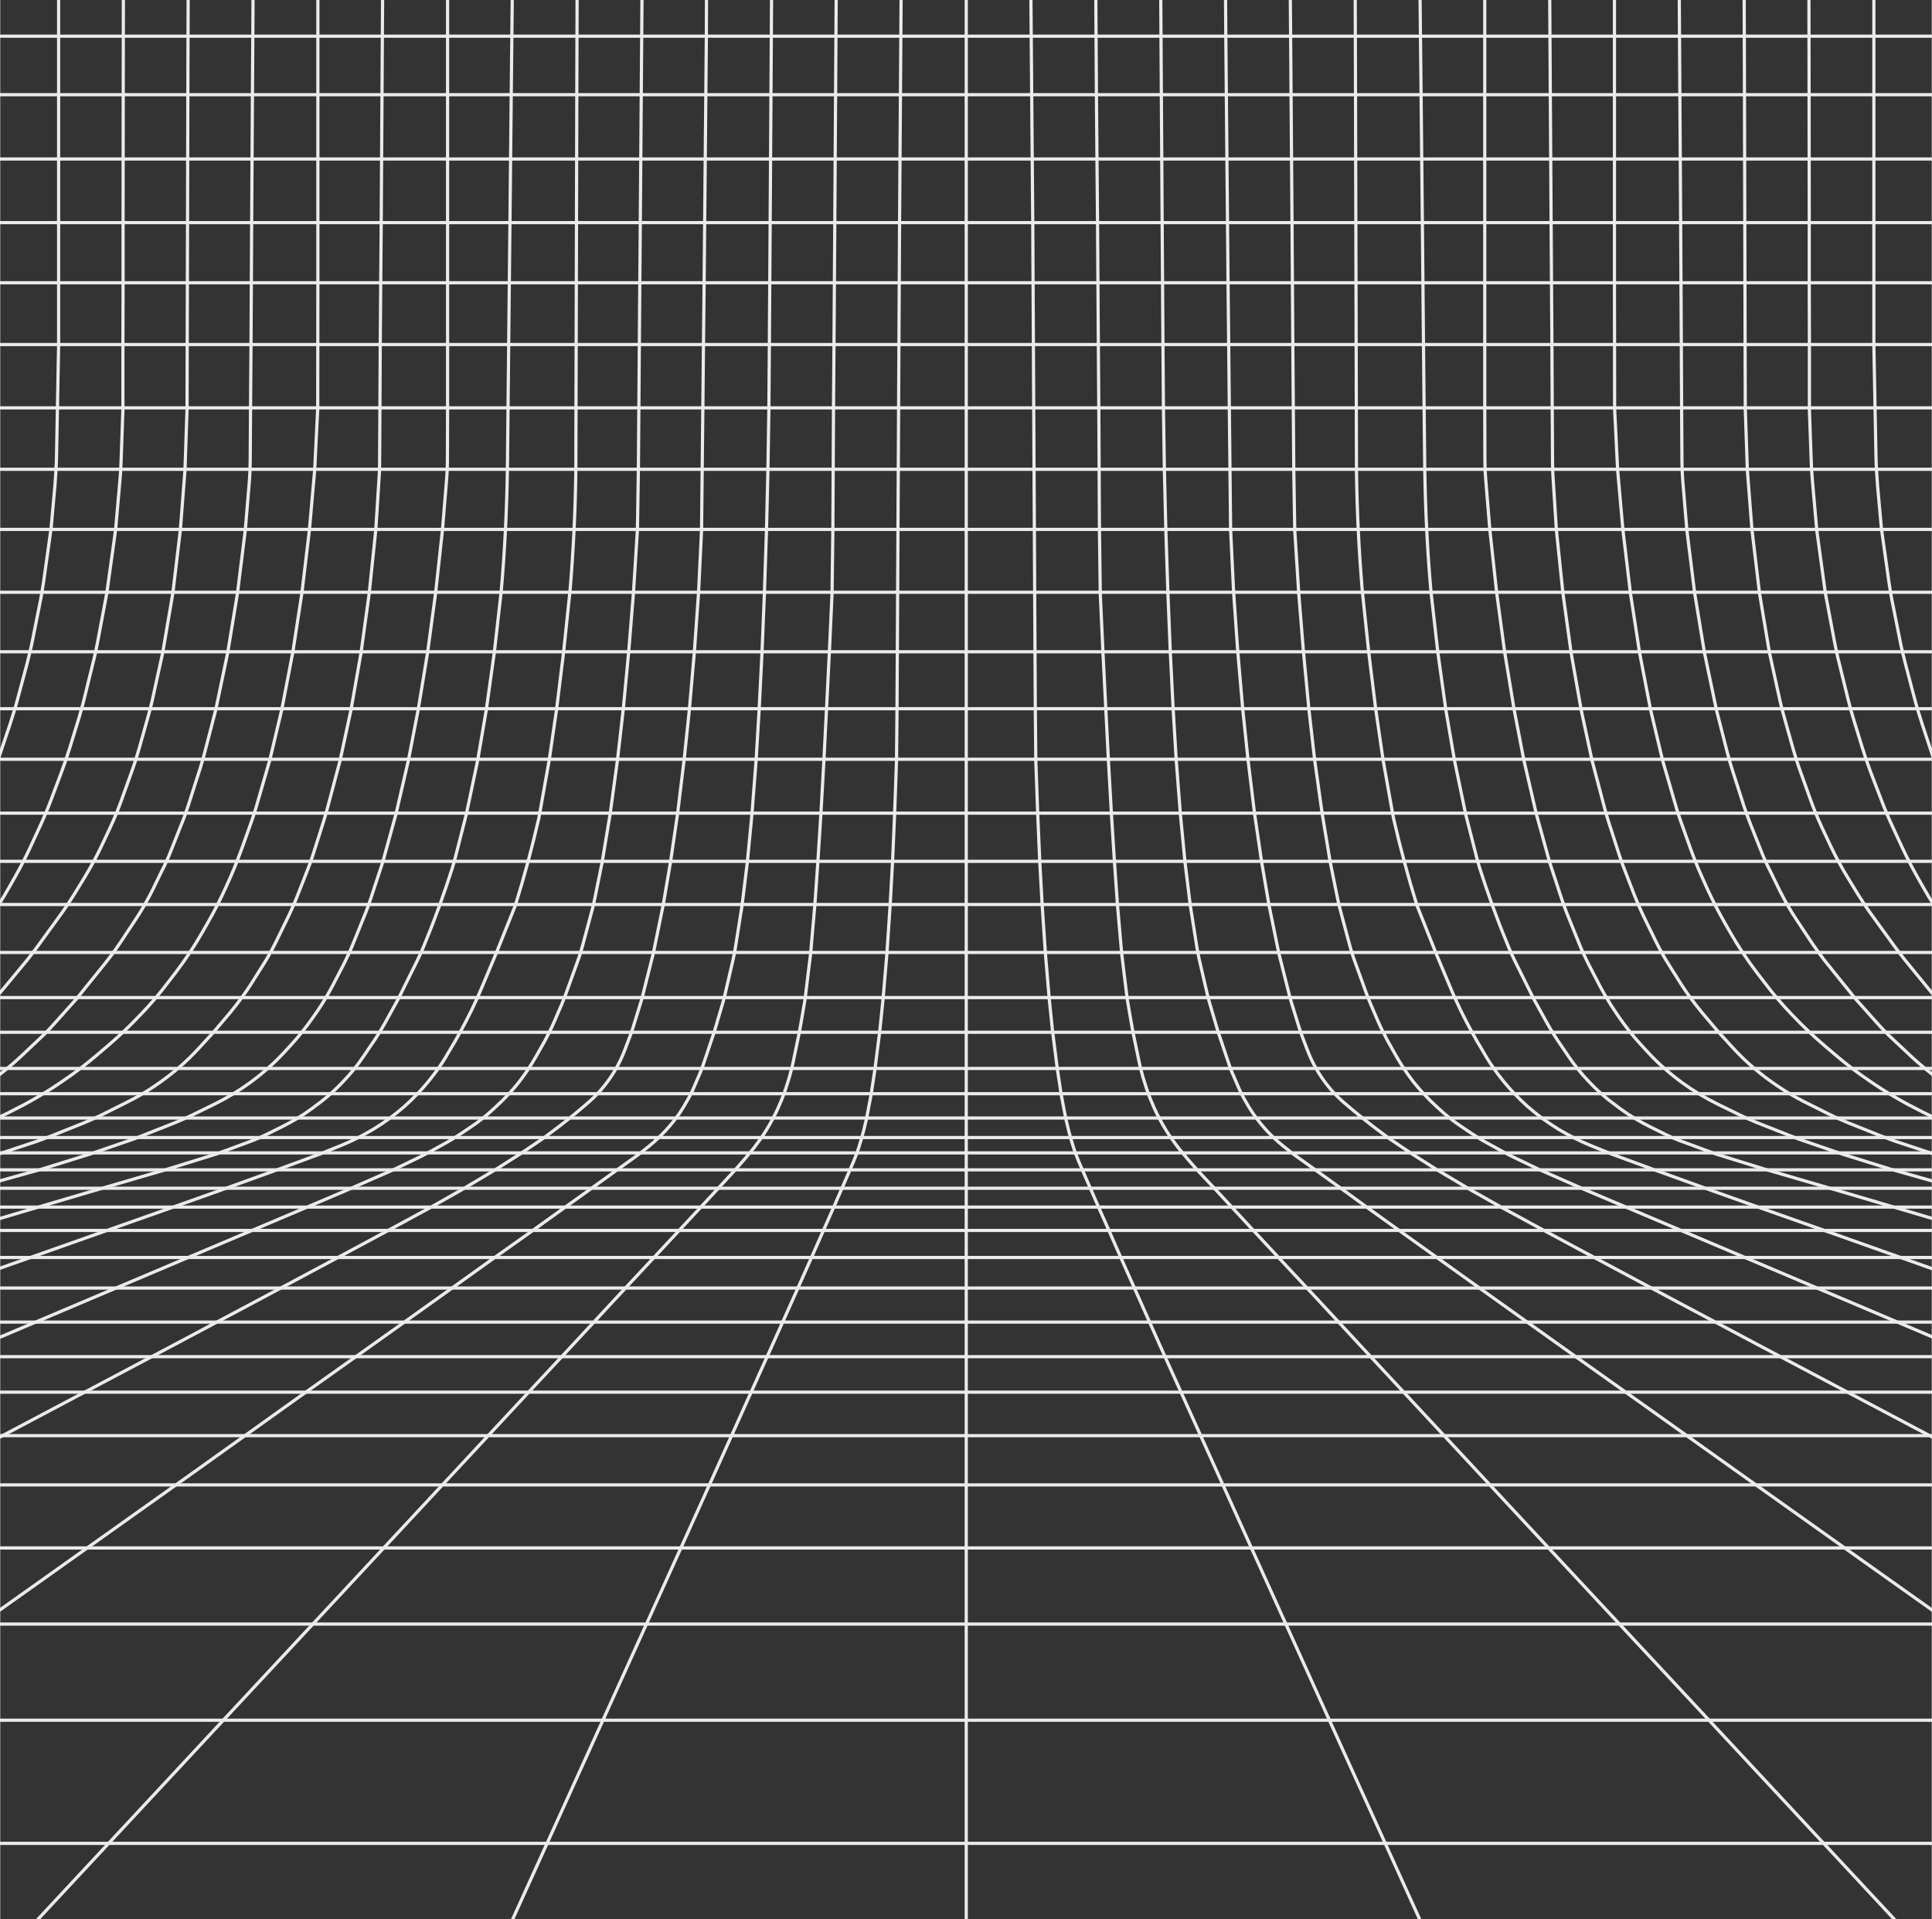 <svg
	xmlns="http://www.w3.org/2000/svg"
	xml:space="preserve"
	version="1.1"
	viewBox="0 0 1207.7 1200"
	width="1208"
	height="1200"
>
	<rect x="0" y="0" width="1207.7" height="1200" fill="#333333" stroke="none"/>
	<g
		fill="none"
		stroke="#ebebeb"
		stroke-width="2"
		stroke-linecap="round"
		stroke-linejoin="round"
	>
		<path d="M1677.1 1152.5H-457.5" class="st0" />
		<path d="M1677.1 928.4H-457.5" class="st0" />
		<path d="M1677.1 897.6H-457.5" class="st0" />
		<path d="M1677.1 870.4H-457.5" class="st0" />
		<path d="M1677.1 826.6H-457.5" class="st0" />
		<path d="M1677.1 805.3H-457.5" class="st0" />
		<path d="M1677.1 786.2H-457.5" class="st0" />
		<path d="M1677.1 769.3H-457.5" class="st0" />
		<path d="M1677.1 848.2H-457.5" class="st0" />
		<path d="M1677.1 1075.5H-457.5" class="st0" />
		<path d="M1677.1 1015.4H-457.5" class="st0" />
		<path d="M1677.1 967.8H-457.5" class="st0" />
		<path d="M1677.1 754.7H-457.5" class="st0" />
		<path d="M1677.1 742.9H-457.5" class="st0" />
		<path d="M1677.1 731.4H-457.5" class="st0" />
		<path d="M1677.1 711.2H-457.5" class="st0" />
		<path d="M1677.1 720.8H-457.5" class="st0" />
		<path d="M1677.1 699H-457.5" class="st0" />
		<path d="M1677.1 683.8H-457.5" class="st0" />
		<path d="M1677.1 668H-457.5" class="st0" />
		<path d="M1677.1 645.4H-457.5" class="st0" />
		<path d="M1677.1 623.7H-457.5" class="st0" />
		<path d="M1677.1 595.5H-457.5" class="st0" />
		<path d="M1677.1 565.5H-457.5" class="st0" />
		<path d="M1677.1 538.5H-457.5" class="st0" />
		<path d="M1677.1 508.4H-457.5" class="st0" />
		<path d="M1677.1 474.7H-457.5" class="st0" />
		<path d="M1677.1 443.1H-457.5" class="st0" />
		<path d="M1677.1 407.5H-457.5" class="st0" />
		<path d="M1677.1 370.3H-457.5" class="st0" />
		<path d="M1677.1 331H-457.5" class="st0" />
		<path d="M1677.1 293.4H-457.5" class="st0" />
		<path d="M1677.1 255H-457.5" class="st0" />
		<path d="M1677.1 215.4H-457.5" class="st0" />
		<path d="M1677.1 176.8H-457.5" class="st0" />
		<path d="M1677.1 139.2H-457.5" class="st0" />
		<path d="M1677.1 99.4H-457.5" class="st0" />
		<path d="M1677.1 59.2H-457.5" class="st0" />
		<path d="M1677.1 22.6H-457.5" class="st0" />
		<path
			d="m317.3 1206.8 57.4-126.6 41.7-92.1 31.2-69 20.6-45.8 14.6-32.4 13.5-30.1 10.7-24 6.9-15.7 7-15.8 4.7-10.8 5.5-12.6 2.4-5.6c1.3-3.2 2.6-6.4 3.6-9.8 1-3.1 1.9-6.2 2.7-9.4l1.8-7.5 2.9-15.1 2.4-15.9 3-23.6 2.1-20.5 2.4-28.4 2-29.9 1.5-27 1.3-30.1 1.2-33.7.3-30.9.2-36.4.2-37.1.2-39.5.2-37.4.2-38.4.2-39.7.2-38.5.2-37.6 1-145.9"
			class="st0"
		/>
		<path
			d="m16.1 1208 119-127.8 85.8-92.1 64.2-69 42.6-45.8 30.2-32.4 27.9-30.1 22.4-24 14.6-15.7 14.7-15.8 10-10.8 11.8-12.8 6.3-7.2c1.8-2.1 3.6-4.3 5.3-6.4l1.3-1.7c2.3-3.1 4.6-6.2 6.6-9.5 3-4.9 5.7-9.9 8-15.1v-.1c2.2-4.8 4-9.7 5.5-14.7l1-3.2c1-3.5 1.9-6.9 2.6-10.4l3.8-18.3s3.5-19.8 3.5-20.2 3.5-28.7 3.5-28.7l2.6-29.9 1.9-27 1.9-30.1 1.9-33.7 1.6-31.6 1.8-35.8 1.7-37.1.5-39.5.2-37.4.2-38.4.3-39.7.5-76.2.5-79.9.4-65"
			class="st0"
		/>
		<path
			d="m482.3-6.3-.4 66.2-.5 79.9-.5 76.2-.3 39.7-.6 38.4-.9 37.4-1.3 39.5-1.5 37.1-1.8 35.8-1.9 31.6-2.6 33.7-2.9 30.1-3.3 27-4.2 26.5c-.4 2.2-.8 4.6-1.3 6.8l-5.2 22.4c-.4 1.8-.9 3.6-1.4 5.3l-5.3 18-6.8 20.2c-.8 2.2-1.6 4.6-2.6 6.7l-2.8 6.5c-1.7 4.1-3.7 8-6 11.7l-.7 1.3c-3.3 5.5-7.2 10.6-11.5 15.2-3.2 3.4-6.5 6.6-10.1 9.5l-4.5 3.6c-1.3 1-2.7 2.1-4.1 3.1l-12 8.6-17.9 12.9-14.8 10.6-22 15.8-22 15.6-33.5 24-42.2 30.1-45.6 32.4-64.4 46-97.1 69-129.9 92.1-178.5 126.6"
			class="st0"
		/>
		<path
			d="m-441.6 1131.4 97.2-51.2 174.8-92.2L-39 919l86.5-45.8 61.2-32.4 56.6-30.1 44.9-24 29.2-15.7 29.1-15.8 19.1-10.8 22-13.1 15.7-10 14.2-9.6 4-3c8.3-6.1 16.4-12.6 24.2-19.4 3.8-3.3 7.3-6.9 10.4-10.9 5.2-6.6 9.4-14 12.4-21.9l3.6-9.5c.5-1.5 1-2.9 1.5-4.4l5-16.2c.4-1.5.9-2.9 1.2-4.4l6.6-26.2 6.1-29.9 4.6-27 4.4-30.1 4.1-33.7 3.3-31.6 3.1-35.8 2.6-36.7 1.9-39.5.4-37.4.4-38.4.4-39.7.4-38.5.7-77.4.7-76.8.1-28.4"
			class="st0"
		/>
		<path
			d="m401.3-6.3-.5 66.2-.6 79.9-.6 76.2-.3 39.7-.3 38.4-.6 37.4-2.5 39.5-3 37.1-3.4 35.8-3.6 31.6-4.6 33.7-5 30.1-4.7 23.2c-.5 2.6-1.1 5-1.8 7.5l-5.7 21.3c-.9 3.3-1.9 6.6-3.1 9.8l-7.2 19.9c-.9 2.4-1.8 4.7-2.8 7.1l-4.7 10.9c-1.8 4.1-3.8 8.1-5.9 12l-5.2 9.2c-3.2 5.7-6.9 11.2-10.9 16.4-4.3 5.4-9 10.4-14.1 15.1l-2.3 2.1c-4.4 4.1-9.1 7.8-14.1 11.1l-5.8 3.9c-3.2 2.1-6.3 4.1-9.6 5.9l-9.4 5.2c-2 1.1-4.1 2.2-6.1 3.2l-17.2 8.3-30.1 13.2-25.4 10.8-37.3 15.8-93.3 39.5-71 30.1-76.5 32.4-108 45.8-162.8 69-82.1 34.7"
			class="st0"
		/>
		<path
			d="m360.7-5.1-.2 65-.2 79.9-.2 76.2-.1 39.7-.1 38.4c-.3 25-1.5 49.9-3.6 74.8l-.2 2.1-3.9 37.1-4.4 35.8-4.6 31.6-6 33.7-.5 2.6c-4.2 18.3-9.1 36.6-14.7 54.5L310.1 596l-8.7 20.7c-2.1 5.1-4.4 10.1-6.8 15.1-4.3 8.7-8.9 17.3-14 25.6l-1.9 3.3c-3.2 5.3-6.8 10.3-10.7 15.1l-.5.6c-4.4 5.4-9.3 10.4-14.5 15.1-6.1 5.4-12.8 10.3-19.7 14.5l-.9.5c-5.8 3.5-12 6.6-18.2 9.2l-14 5.7-26.3 9.7-37.1 13.4-30.4 10.8-44.8 15.8-111.9 39.5-181.1 62.5-209.5 72.4"
			class="st0"
		/>
		<path
			d="m320.2-6.3-.7 66.2-.8 79.9-.8 76.2-.4 39.7-.4 38.4c-.4 25-1.6 49.9-3.8 74.8l-.2 2.1-4.2 37.1-5 35.8-5.4 31.6-7.1 33.7-6.8 26.7c-.6 2.2-1.2 4.6-1.9 6.7-5 15.7-10.6 31.3-16.9 46.5l-1.2 3c-1.1 2.7-2.3 5.3-3.6 8l-12.1 24.4-8.5 15.4c-1.9 3.4-3.9 6.7-6.1 10l-7.2 10.6c-3.7 5.5-7.8 10.6-12.4 15.4-5.4 5.8-11.3 11-17.7 15.6l-2.4 1.8c-5.8 4.3-12.1 8-18.5 11.2l-9.3 4.6c-3.8 1.9-7.8 3.6-11.7 5l-20 7.4-30.6 9.5-46.2 13.5-90.3 26.7-133.6 39.7-210.1 62.5-65.9 19.6"
			class="st0"
		/>
		<path
			d="M279.7-5.1v260.7l-.1 32.7c0 3.8-.2 7.6-.5 11.3l-2.6 31.8-4.3 39.5-5 37.1-5.9 35.8-6.1 31.6-7.8 33.7-8.3 30.1-7.4 22.5c-1 3-2 6-3.2 8.9l-7.7 19c-1.7 4.4-3.7 8.6-5.8 12.8l-7.2 13.9c-2.9 5.4-6 10.7-9.4 15.7l-2.6 3.7c-4.3 6.2-8.9 12.1-14 17.6l-4.6 5c-6.4 6.9-13.6 13.2-21.3 18.8-6.9 5-14.2 9.4-21.9 13.2l-14.1 6.9c-3.5 1.7-7.2 3.3-10.8 4.8l-25.3 10-27.9 9.6-30.1 9.4-86.5 24.2-117.4 31.5-262.8 67.7"
			class="st0"
		/>
		<path
			d="m239.1-6.3-.4 66.2-.5 79.9-.6 76.2-.2 39.7-.2 34.1c0 2.9-.1 5.8-.3 8.6l-2.1 33.1-4.1 39.5-5.1 37.1-6.3 35.8-6.8 31.6-7.9 29.7c-.7 2.7-1.5 5.3-2.3 8l-6.9 21.7c-1 3-2 6-3.2 8.9l-6.6 16.8c-1.5 3.8-3.2 7.7-4.9 11.3l-7.9 16.2c-2.6 5.3-5.5 10.6-8.7 15.6l-7.3 11.6c-3.9 6.1-8.3 12-12.9 17.6l-10.4 12.3-8.7 9.5c-8.5 9.4-18.2 17.6-28.7 24.6-5.3 3.6-10.8 6.8-16.6 9.7l-15.6 7.8c-4 2-8.1 3.8-12.2 5.5l-20 8c-2.9 1.1-5.7 2.1-8.6 3.2l-24.7 8.2-33 9.2-57.9 13.8-47.2 10.8-70.4 15.8L-281 787l-110.7 24-49.2 10.4"
			class="st0"
		/>
		<path
			d="M198.6-5.1v182.5l-.1 78.2-1.9 38.4-3.3 37.4-4.7 39.5-5.7 37.1-6.9 35.8-7.5 31.6-7.6 26.2c-1.4 5-3 9.9-4.8 14.8l-5 14c-2.1 5.8-4.4 11.7-6.9 17.4l-3.1 6.9c-3.5 7.7-7.3 15.2-11.5 22.5l-3.5 6.1c-4.9 8.6-10.4 16.8-16.4 24.7l-4.3 5.6c-5.5 7.3-11.3 14.2-17.6 20.7l-.7.7c-6.2 6.6-12.9 12.9-19.8 18.8L60 660c-6.7 5.7-13.8 11.1-21.1 16l-2.2 1.5c-6.9 4.7-14 8.9-21.3 12.9l-3.5 1.8c-9.2 4.9-18.6 9.3-28.4 13-11.4 4.4-23.2 7.9-35.2 10.5l-26.1 5.7-41.5 9.1-64 14-49.5 10.8-72.5 15.8-136.6 29.9"
			class="st0"
		/>
		<path
			d="m158.1-6.3-.9 146.1-.2 37.6-.2 37.3-.3 40.9-.2 32.1c0 4.3-.2 8.5-.5 12.8l-2.6 31.1-4.9 39.5-6.1 37.1-7.5 35.8-7 27c-.8 3-1.6 6-2.6 9.1l-7.6 23.7c-1.2 3.6-2.4 7.3-3.9 10.8l-6.7 16.9c-1.7 4.4-3.6 8.7-5.8 12.9L95 556.9c-3.2 6.3-6.6 12.4-10.5 18.2l-9.6 14.5c-3 4.4-6.1 8.7-9.5 12.9l-17.9 22.2-13.6 15.2c-3.2 3.6-6.6 7.1-10.1 10.3l-11.2 10.6C6.9 666.1.8 671.1-5.6 675.7c-8.6 6-17.6 11.2-27.2 15.6l-5.3 2.4c-8.9 4.1-18.2 7.4-27.7 9.9l-27.2 7.1c-3.4.9-6.8 1.6-10.3 2.3l-44.1 8.6-48.3 8.9-78.8 14.2-61.2 10.8-105.8 18.5"
			class="st0"
		/>
		<path
			d="m117.5-5.1-.2 65-.2 79.9-.1 37.6-.1 38.6-.1 39.7-1.3 38.4-2.9 37.4-4.7 39.5-6.3 37-6.6 30.1c-.9 3.8-1.8 7.5-2.9 11.2l-5.4 19.2c-1.3 4.5-2.7 9-4.3 13.4l-6.6 18.4c-2.1 5.8-4.4 11.4-7 17L63.3 529c-3.2 6.7-6.7 13.2-10.6 19.6l-6.8 11.1c-2.7 4.3-5.4 8.4-8.4 12.5l-14 19.3c-2.2 3-4.5 6-6.8 8.9L1.3 619c-2.9 3.5-5.9 6.9-9 10.3l-8.2 8.7c-4.3 4.6-8.9 9-13.6 13.1l-10.2 9c-6.4 5.6-13.1 10.8-20.2 15.5-8.7 5.8-17.9 10.9-27.3 15.4l-1.9.9c-11 5.1-22.5 9.2-34.1 12.1l-24.1 6.1c-4 1-8.1 1.9-12.1 2.7l-44.9 8.5-48.5 8.8-80.1 14.3-61.7 10.8-46.6 8.1"
			class="st0"
		/>
		<path
			d="m77-6.3-.1 66.2-.1 79.9v37.6l-.1 38.5v40.5l-1.1 30.9c-.1 4.5-.4 9-.8 13.5l-2.7 30.7-5.5 39.5-5.7 30.3c-.9 4.6-1.8 9.1-3 13.6l-5.4 22c-1.1 4.6-2.4 9.2-3.8 13.7l-5.2 16.9c-1.6 5.2-3.4 10.4-5.3 15.5l-6.5 17.3c-2.2 5.8-4.6 11.5-7.3 17.3l-5.7 12.3c-2.9 6.2-6 12.3-9.4 18.3l-4.1 7.2c-4.1 7.3-8.6 14.3-13.4 21.1l-4.5 6.3c-6.3 8.9-13.2 17.4-20.5 25.3l-5.3 5.8c-6.4 7-13.3 13.7-20.5 19.9l-4.2 3.6c-5.8 5-11.9 9.8-18.1 14.3l-12.6 9.1c-7.3 5.2-14.9 10.1-22.7 14.5-10.8 6.1-22.1 11.5-33.7 16l-4.5 1.7c-11.4 4.4-23.3 8-35.3 10.8l-35.7 8.1-48.2 9.6-45.9 8.7-79.7 14.4-41.3 7.2"
			class="st0"
		/>
		<path
			d="M36.5-5.1V216l-1.3 68.5c-.1 6.3-.5 12.7-1 19l-2.4 26.8-4.7 33.5c-.7 4.8-1.5 9.7-2.5 14.4l-4.1 20.5c-1 5.4-2.4 10.8-3.7 16.2L11.4 435c-1.5 5.8-3.2 11.5-5.1 17.3L-1 474l-5.4 13.7c-5.5 14.2-12.3 27.8-20 40.8l-1.9 3.2c-2.5 4.1-5 8.1-7.7 12l-9.8 14.6c-3.5 5.1-7.1 10.1-10.8 15l-9.1 11.7c-5 6.4-10.3 12.6-15.8 18.6l-9 9.7c-6 6.4-12.4 12.6-19 18.5l-1.8 1.6c-7.8 6.8-15.9 13.2-24.4 19.1l-6.5 4.5c-9.4 6.5-19.1 12.5-29.3 17.7-10.6 5.6-21.7 10.4-33 14.5l-11.1 4.1c-11.1 4.1-22.5 7.4-34.1 9.9l-25.3 5.6c-4.8 1-9.7 1.9-14.5 2.8l-48.3 8-61.1 9-42.5 5.3"
			class="st0"
		/>
		<path d="M604 1208V-6.3" class="st0" />
		<path
			d="m890.6 1206.8-57.4-126.6-41.7-92.1-31.2-69-20.7-45.8-14.6-32.4-13.4-30.1-10.7-24-6.9-15.7-7-15.8-4.7-10.8-5.5-12.6-2.4-5.6c-1.3-3.2-2.6-6.4-3.6-9.8-1-3.1-1.9-6.2-2.7-9.4l-1.8-7.5-2.9-15.1-2.4-15.9-3-23.6-2.1-20.5-2.4-28.4-2-29.9-1.5-27-1.3-30.1-1.2-33.7-.3-30.9-.2-36.4-.2-37.1-.2-39.5-.2-37.4-.2-38.4-.2-39.7-.2-38.5-.2-37.6-1.2-146.1"
			class="st0"
		/>
		<path
			d="m1191.8 1208-119-127.8-85.8-92.1-64.2-69-42.6-45.8-30.1-32.4-27.9-30.1-22.4-24-14.6-15.7-14.6-15.8-10-10.8-12-12.8-6.3-7.2c-1.8-2.1-3.6-4.3-5.3-6.4l-1.3-1.7c-2.3-3.1-4.6-6.2-6.6-9.5-3-4.9-5.7-9.9-8-15.1v-.1c-2.2-4.8-4-9.7-5.5-14.7l-1-3.2c-1-3.5-1.9-6.9-2.6-10.4l-3.8-18.3s-3.5-19.8-3.5-20.2c-.1-.4-3.5-28.7-3.5-28.7l-2.6-29.9-1.9-27-1.9-30.1-1.9-33.7-1.6-31.6-1.8-35.8-1.7-37.1-.5-39.5-.2-37.4-.2-38.4-.3-39.7-.5-76.2-.7-80.2-.4-65"
			class="st0"
		/>
		<path
			d="m725.6-6.3.4 66.2.5 79.9.5 76.2.3 39.7.6 38.4.9 37.4 1.3 39.5 1.5 37 1.8 35.8 1.9 31.6 2.6 33.7 2.9 30.1 3.3 27 4.2 26.5c.4 2.2.8 4.6 1.3 6.8l5.2 22.4c.4 1.8.9 3.6 1.4 5.3l5.3 18 6.8 20.2c.8 2.2 1.6 4.6 2.6 6.7l2.8 6.5c1.7 4.1 3.7 8 6 11.7l.7 1.3c3.3 5.5 7.2 10.6 11.4 15.2 3.2 3.4 6.5 6.6 10.1 9.5l4.5 3.6c1.3 1 2.7 2.1 4.1 3.1l12 8.6 17.9 12.9 14.8 10.8 22 15.8 21.9 15.7 33.5 24 42.2 30.1 45.6 32.4 64.3 45.8 97.1 69 129.9 92.1 178.5 126.6"
			class="st0"
		/>
		<path
			d="m1649.5 1131.4-97.2-51.2-174.9-92.2-130.6-69-86.5-45.8-61.2-32.4-56.6-30.1-44.9-24-29.2-15.7-29.1-15.8-19.1-10.8-22-13.1-15.7-10-14.2-9.6-4-3c-8.3-6.1-16.3-12.6-24.2-19.4-3.8-3.3-7.3-6.9-10.4-10.9-5.2-6.6-9.4-14-12.4-21.9l-3.6-9.5c-.5-1.5-1-2.9-1.5-4.4l-5-16.2c-.4-1.5-.9-2.9-1.2-4.4l-6.6-26.2-6.1-29.9-4.6-27-4.4-30.1-4.1-33.7-3.3-31.6-3.1-35.8-2.6-37.1-1.9-39.5-.4-37.4-.4-38.4-.4-39.7-.4-38.5-.7-77.4-.7-76.8-.2-28.3"
			class="st0"
		/>
		<path
			d="m806.6-6.3.5 66.2.6 79.9.5 76.2.3 39.7.3 38.4.6 37.4 2.5 39.5 3 37.1 3.4 35.8 3.6 31.6 4.7 33.5 5 30.1 4.7 23.2c.5 2.6 1.1 5 1.8 7.5l5.7 21.3c.9 3.3 1.9 6.6 3.1 9.8l7.2 19.9c.9 2.4 1.8 4.7 2.8 7.1l4.7 10.9c1.8 4.1 3.8 8.1 5.9 12l5.2 9.2c3.2 5.7 6.9 11.2 10.9 16.4 4.3 5.4 9 10.4 14.1 15.1l2.3 2.1c4.4 4.1 9.1 7.8 14.1 11.1l5.8 3.9c3.2 2.1 6.3 4.1 9.6 5.9l9.4 5.2c2.1 1.1 4.1 2.2 6.1 3.2l17.2 8.3 30 13.2 25.5 10.8L1055 771l93.5 39.6 71 30.1 76.5 32.4 108 45.8 162.8 69 82.1 34.7"
			class="st0"
		/>
		<path
			d="m847.2-5.1.2 65 .2 79.9.2 76.2.1 39.7.1 38.4c.3 25 1.5 49.9 3.6 74.8l.2 2.1 3.9 37.1 4.4 35.8 4.6 31.6 6 33.7.5 2.6c4.2 18.3 9.1 36.6 14.7 54.5l11.9 29.9 8.7 20.7c2.1 5.1 4.4 10.1 6.8 15.1 4.3 8.7 8.9 17.3 14 25.6l1.9 3.3c3.2 5.3 6.8 10.3 10.7 15.1l.5.6c4.4 5.4 9.3 10.4 14.5 15.1 6.1 5.4 12.8 10.3 19.7 14.5l.9.5c5.8 3.5 12 6.6 18.2 9.2l14 5.7 26.3 9.7 37.1 13.4 30.3 10.8 44.8 15.8 111.9 39.7 181.1 62.5 209.5 72.4"
			class="st0"
		/>
		<path
			d="m887.7-6.3.7 66.2.8 79.9.7 76.2.4 39.7.4 38.4c.4 25 1.6 49.9 3.8 74.8l.2 2.1 4.2 37.1 5 35.8 5.4 31.6 7 33.7 6.8 26.7c.6 2.2 1.2 4.6 1.9 6.7 5 15.7 10.6 31.3 16.9 46.5l1.2 3c1.1 2.7 2.3 5.3 3.6 8l12.1 24.4 8.5 15.4c1.9 3.4 3.9 6.7 6.1 10l7.2 10.6c3.7 5.5 7.8 10.6 12.4 15.4 5.4 5.8 11.3 11 17.7 15.6l2.4 1.8c5.8 4.3 12.1 8 18.5 11.2l9.3 4.6c3.8 1.9 7.8 3.6 11.8 5l20 7.4 30.6 9.5 46.2 13.5 90.3 26.7 133.6 39.7 210.1 62.5 65.9 19.6"
			class="st0"
		/>
		<path
			d="M928.2-5.1v260.7l.1 32.7c0 3.8.2 7.6.5 11.3l2.6 31.8 4.3 39.5 5 37.1 5.9 35.8 6.1 31.6 7.8 33.7 8.3 30.1 7.4 22.5c1 3 2.1 6 3.2 8.9l7.7 19c1.7 4.4 3.7 8.6 5.8 12.8l7.2 13.9c2.9 5.4 6 10.7 9.4 15.7l2.5 3.7c4.3 6.2 8.9 12.1 14 17.6l4.6 5c6.4 6.9 13.6 13.2 21.3 18.8 6.9 5 14.2 9.4 21.9 13.2l14.1 6.9c3.5 1.7 7.2 3.3 10.8 4.8l25.3 10 27.9 9.6 30.1 9.4 86.4 24.5 117.4 31.5 262.8 67.7"
			class="st0"
		/>
		<path
			d="m968.8-6.3.4 66.2.5 79.9.5 76.2.2 39.7.2 34.1c0 2.9.1 5.8.3 8.6l2.1 33.1 4.1 39.5 5.1 37.1 6.3 35.8 6.8 31.6 7.8 29.6c.7 2.7 1.5 5.3 2.3 8l7 21.7c1 3 2 6 3.2 8.9l6.5 16.8c1.5 3.8 3.2 7.7 4.9 11.3l7.9 16.2c2.6 5.3 5.5 10.6 8.7 15.6l7.3 11.6c3.9 6.1 8.3 12 12.9 17.6l10.4 12.3 8.7 9.5c8.5 9.4 18.2 17.6 28.7 24.6 5.3 3.6 10.8 6.8 16.5 9.7l15.6 7.8c4 2 8.1 3.8 12.2 5.5l20 8c2.9 1.1 5.7 2.1 8.6 3.2l24.7 8.2 33 9.2 58 13.8 47.2 10.8 70.4 15.8 70.9 15.7 110.7 24 49.2 10.4"
			class="st0"
		/>
		<path
			d="M1009.3-5.1v182.5l.1 78.2 1.9 38.4 3.3 37.4 4.7 39.5 5.7 37.1 6.9 35.8 7.5 31.6 7.6 26.2c1.4 5 3 9.9 4.8 14.8l5 14c2.1 5.8 4.4 11.6 7 17.4l3.1 6.9c3.5 7.7 7.3 15.2 11.5 22.5l3.5 6.1c4.9 8.6 10.4 16.8 16.4 24.7l4.3 5.6c5.5 7.3 11.3 14.2 17.6 20.7l.7.7c6.2 6.6 12.9 12.9 19.8 18.8l7.3 6.2c6.7 5.7 13.8 11.1 21.1 16l2.2 1.5c6.9 4.7 14 8.9 21.3 12.9l3.5 1.8c9.2 4.9 18.6 9.3 28.4 13 11.4 4.4 23.2 7.9 35.2 10.5l26.1 5.7 41.5 9.1 64 14 49.5 10.8 72.5 15.8 136.8 29.9"
			class="st0"
		/>
		<path
			d="m1049.8-6.3.9 146.1.2 37.6.2 37.3.2 40.9.2 32.1c0 4.3.2 8.5.5 12.8l2.6 31.1 4.9 39.5 6.1 37.1 7.5 35.8 6.9 27c.8 3 1.6 6 2.6 9.1l7.6 23.7c1.2 3.6 2.5 7.3 3.9 10.8l6.7 16.9c1.7 4.4 3.6 8.7 5.8 12.9l6.1 12.5c3.2 6.3 6.6 12.4 10.5 18.2l9.6 14.5c3 4.4 6.1 8.7 9.5 12.9l17.9 22.2 13.6 15.2c3.2 3.6 6.6 7.1 10.1 10.3l11.3 10.6c5.7 5.3 11.8 10.3 18.2 14.9 8.6 6 17.6 11.2 27.2 15.6l5.3 2.4c8.9 4.1 18.2 7.4 27.7 9.9l27.2 7.1c3.4.9 6.8 1.6 10.3 2.3l44.2 8.6 48.3 8.9 78.8 14.2 61.2 10.8 105.8 18.5"
			class="st0"
		/>
		<path
			d="m1090.4-5.1.2 65 .2 79.9.1 37.6.1 38.5.1 39.7 1.3 38.4 2.9 37.4 4.7 39.5 6.2 37.1 6.6 30.1c.9 3.8 1.8 7.5 2.9 11.2l5.4 19.2c1.3 4.5 2.7 9 4.3 13.4l6.6 18.4c2.1 5.8 4.4 11.4 7 17l5.5 11.7c3.2 6.7 6.7 13.2 10.6 19.6l6.8 11.1c2.7 4.3 5.4 8.4 8.4 12.5l14 19.3c2.2 3 4.5 6 6.8 8.9l15.3 18.7c2.9 3.5 5.9 6.9 9 10.3l8.2 8.7c4.3 4.6 8.9 9 13.6 13.1l10.2 9c6.4 5.6 13.1 10.8 20.2 15.5 8.7 5.8 17.9 10.9 27.3 15.4l1.9.9c11 5.1 22.5 9.2 34.1 12.1l24.1 6.1c4 1 8.1 1.9 12.1 2.7l44.9 8.5 48.5 8.8 80.1 14.3 61.7 10.8 46.6 8.1"
			class="st0"
		/>
		<path
			d="m1130.9-6.3.1 66.2.1 79.9v37.6l.1 38.5v40.5l1.1 30.9c.1 4.5.4 9 .8 13.5l2.7 30.7 5.4 39.5 5.7 30.3c.9 4.6 1.8 9.1 3 13.6l5.4 22c1.1 4.6 2.4 9.2 3.8 13.7l5.2 16.9c1.6 5.2 3.4 10.4 5.3 15.5l6.6 17.2c2.2 5.8 4.6 11.5 7.3 17.3l5.7 12.3c2.9 6.2 6 12.3 9.4 18.3l4.1 7.2c4.1 7.3 8.6 14.3 13.4 21.1l4.5 6.3c6.3 8.9 13.2 17.4 20.5 25.3l5.3 5.8c6.4 7 13.3 13.7 20.5 19.9l4.2 3.6c5.8 5 11.9 9.8 18.1 14.3l12.6 9.1c7.3 5.2 14.9 10.1 22.7 14.5 10.8 6.1 22.1 11.5 33.7 16l4.5 1.7c11.4 4.4 23.3 8 35.3 10.8l35.7 8.1 48.2 9.6 45.9 8.7 79.7 14.4 41.3 7.2"
			class="st0"
		/>
		<path
			d="M1171.5-5.1V216l1.3 68.5c.1 6.3.5 12.7 1 19l2.4 26.8 4.7 33.5c.7 4.8 1.5 9.7 2.5 14.4l4.1 20.5c1 5.4 2.3 10.8 3.7 16.2l5.3 20.2c1.5 5.8 3.2 11.5 5.1 17.3l7.2 21.8 5.3 13.7c5.5 14.2 12.3 27.8 20 40.8l1.9 3.2c2.4 4.1 5 8.1 7.7 12l9.8 14.6c3.5 5.1 7.1 10.1 10.8 15l9.1 11.7c5 6.4 10.3 12.6 15.8 18.6l9 9.7c6 6.4 12.4 12.6 19 18.5l1.8 1.6c7.8 6.8 15.9 13.2 24.4 19.1l6.5 4.5c9.4 6.5 19.1 12.5 29.3 17.7 10.6 5.6 21.7 10.4 33 14.5l11.1 4.1c11.1 4.1 22.5 7.4 34.1 9.9l25.3 5.6c4.8 1 9.7 1.9 14.5 2.8l48.3 8 61.4 8.9 42.5 5.3"
			class="st0"
		/>
	</g>
</svg>
